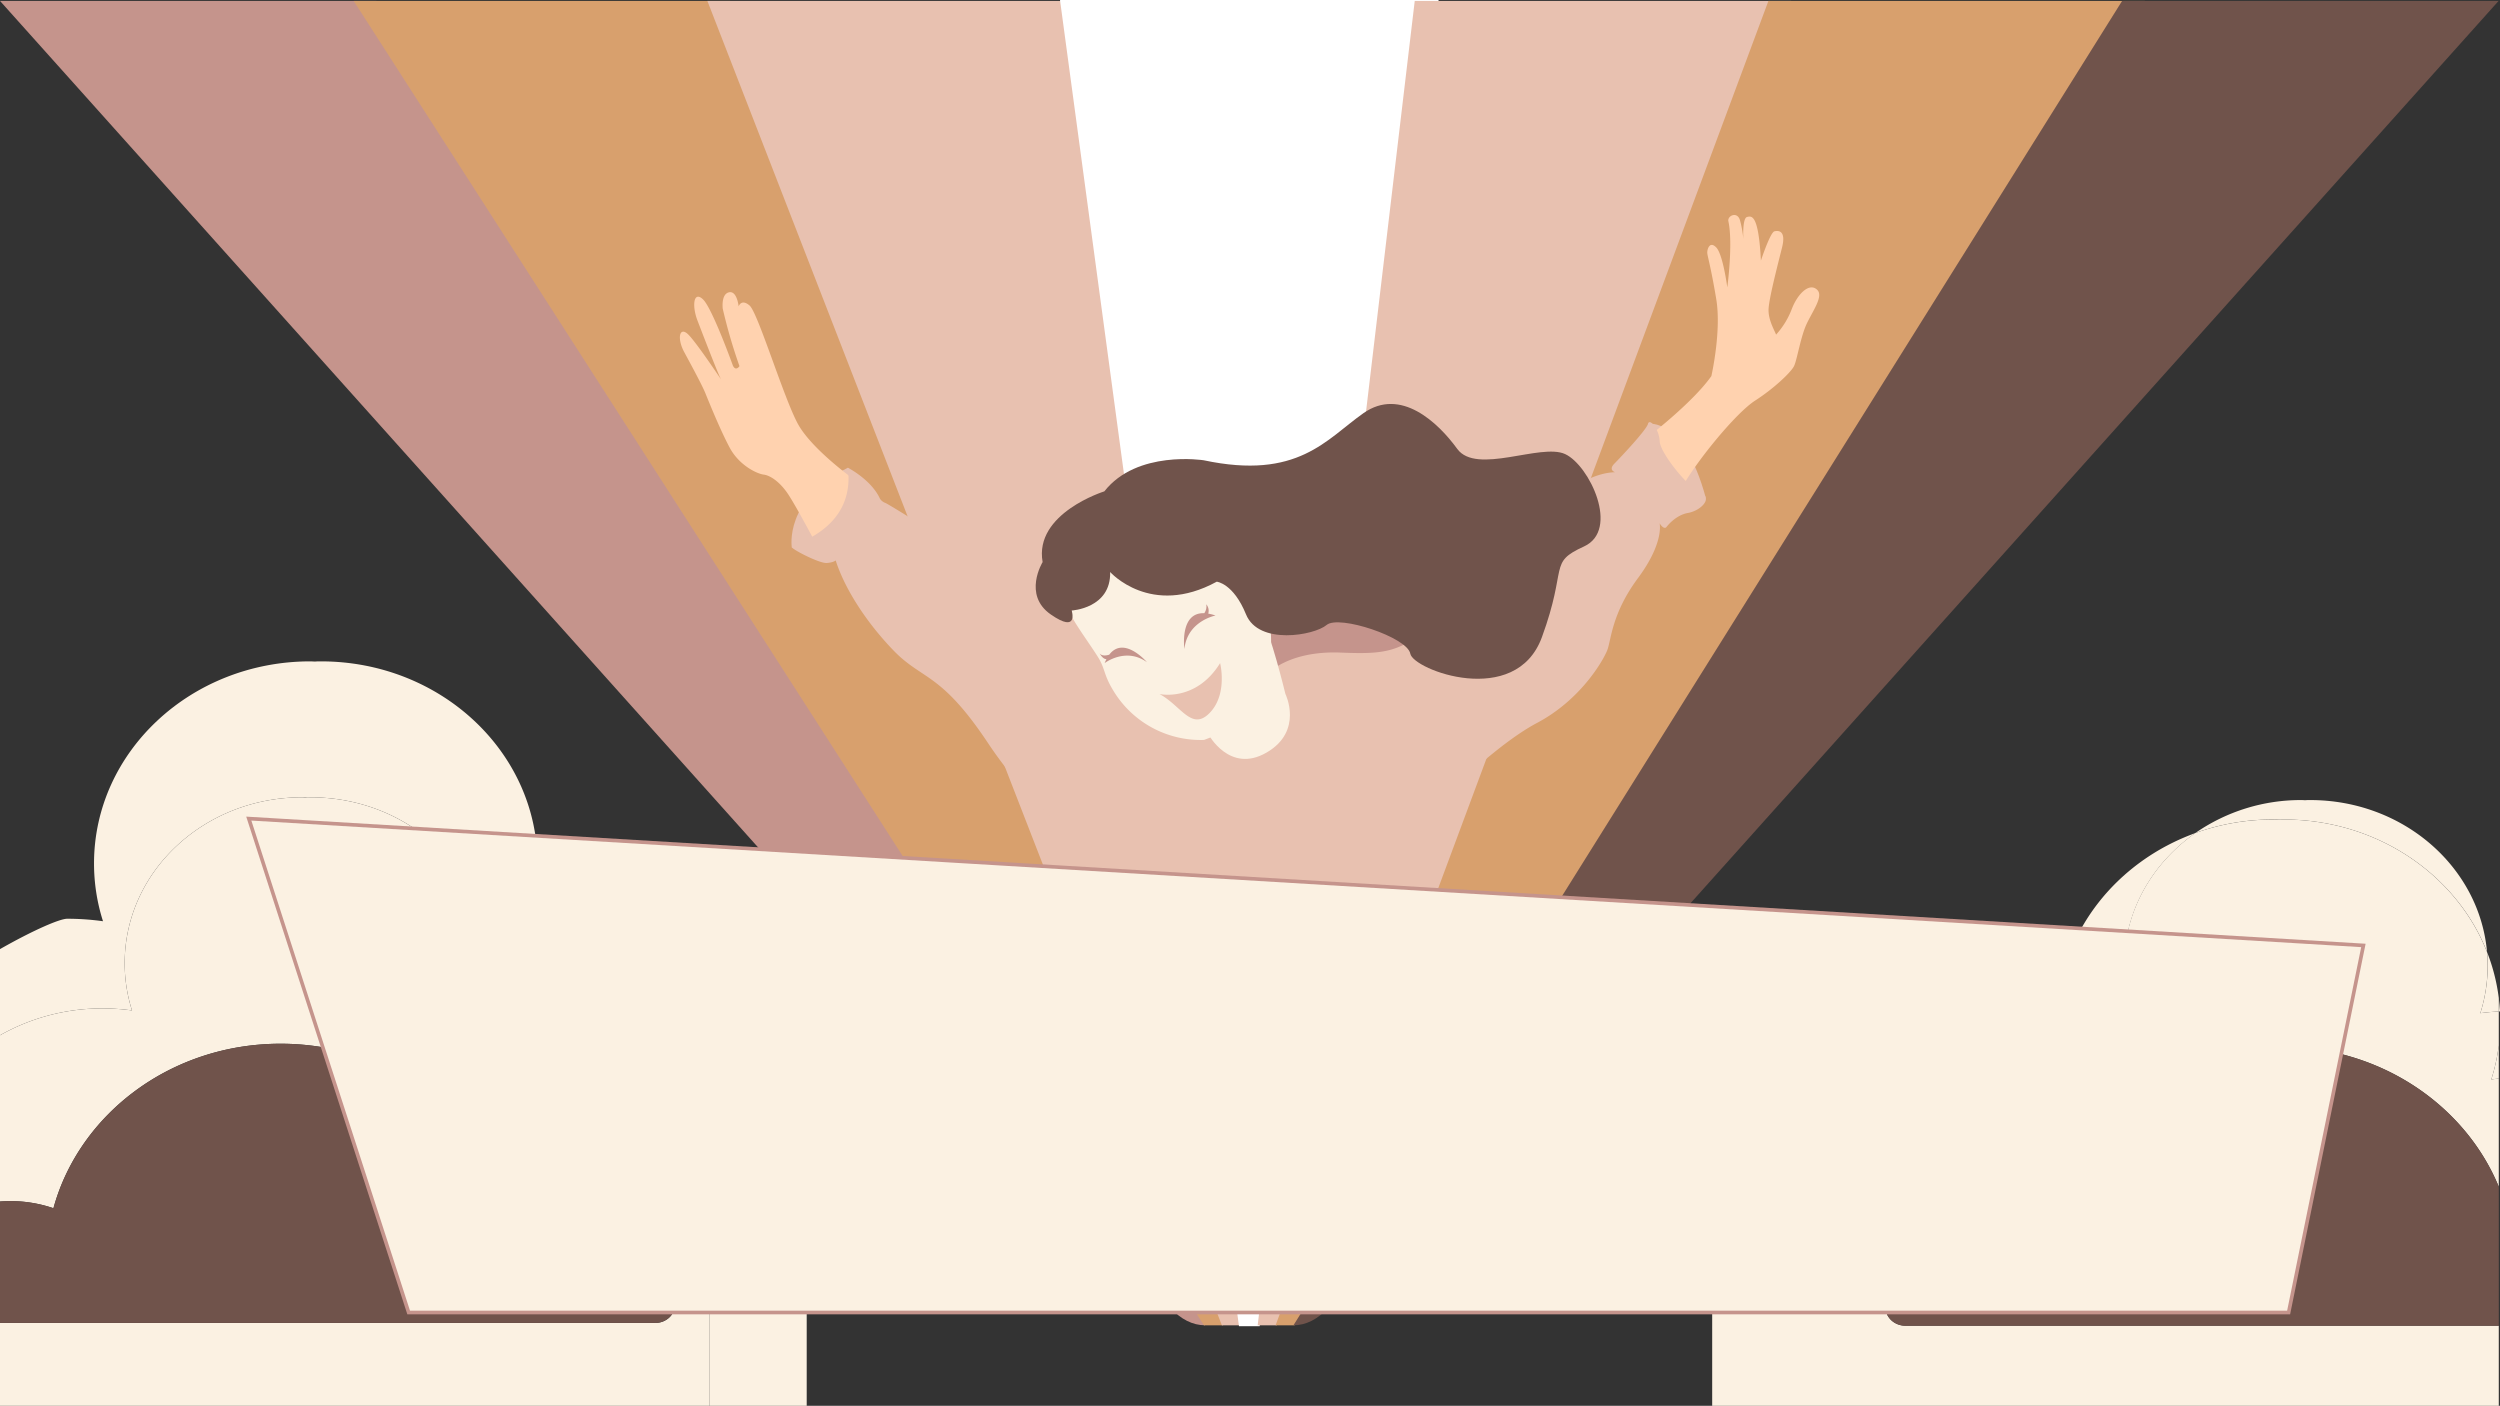 <svg id="woman_happy" xmlns="http://www.w3.org/2000/svg" viewBox="0 0 1366.67 768.5">
  <rect x="0" y="0" width="1366.67" height="768.5" fill="#333333" stroke="none"/>
  <title>about</title>
  <g id="desk">
    <g id="rainbow">
      <g id="rainbow_7">
        <path d="M0,0H205.82l453,724h0c-6.78,0-13.39-3.32-18.92-9.49Z" transform="translate(0 0.5)" style="fill: #c5948c"/>
      </g>
      <g id="rainbow_6">
        <polygon points="193.35 0.5 399.17 0.5 668.59 724.5 658.17 724.5 193.35 0.5" style="fill: #d8a06d"/>
      </g>
      <g id="rainbow_5">
        <polygon points="386.7 0.5 592.52 0.5 678.38 724.5 667.96 724.5 386.7 0.5" style="fill: #e8c1b0"/>
      </g>
      <g id="rainbow_4">
        <polygon points="580.04 0.5 785.87 0.5 688.17 724.5 677.75 724.5 580.04 0.5" style="fill: #fff;stroke: #fff;stroke-miterlimit: 10"/>
      </g>
      <g id="rainbow_3">
        <polygon points="773.39 0.5 979.22 0.5 697.95 724.5 687.53 724.5 773.39 0.5" style="fill: #e8c1b0"/>
      </g>
      <g id="rainbow_2">
        <polygon points="966.74 0.5 1172.56 0.5 707.74 724.5 697.32 724.5 966.74 0.5" style="fill: #d8a06d"/>
      </g>
      <g id="rainbow_1">
        <path d="M1160.09,0h205.82L726,714.51c-5.53,6.17-12.14,9.49-18.92,9.49h0Z" transform="translate(0 0.5)" style="fill: #70534b"/>
      </g>
    </g>
    <g id="clouds_right">
      <path d="M1058.81,597.78a132.18,132.18,0,0,0-48.14,32.37,65.17,65.17,0,0,1,30.79,14A96.28,96.28,0,0,1,1058.81,597.78Z" transform="translate(0 0.5)" style="fill: #fbf1e2"/>
      <path d="M1165.2,553.38a85.28,85.28,0,0,1-4-25.85c0-29.72,15.31-56.11,39-72.64-43.32,15.63-74.32,54.37-75.69,100a115.35,115.35,0,0,1,24.71-2.66A117.61,117.61,0,0,1,1165.2,553.38Z" transform="translate(0 0.5)" style="fill: #fbf1e2"/>
      <path d="M1366.67,552.41c-.14-2.48-.37-4.93-.67-7.36v7.39Z" transform="translate(0 0.5)" style="fill: #fbf1e2"/>
      <path d="M1355.9,553.38c3.32-.46,6.69-.76,10.1-.94v-7.39a104.14,104.14,0,0,0-6.41-25.12c.22,2.51.34,5,.34,7.6A85,85,0,0,1,1355.9,553.38Z" transform="translate(0 0.5)" style="fill: #fbf1e2"/>
      <path d="M1361.91,589.61c1.35-.19,2.72-.35,4.09-.5V571A104.14,104.14,0,0,1,1361.91,589.61Z" transform="translate(0 0.5)" style="fill: #fbf1e2"/>
      <path d="M1010.67,630.15a67.72,67.72,0,0,0-11.29-.95c-32.92,0-60,23.43-63.12,53.41a79.71,79.71,0,0,1,42.13,17.69C981,673.53,992.72,649.23,1010.67,630.15Z" transform="translate(0 0.5)" style="fill: #fbf1e2"/>
      <path d="M1129.31,589.61a103.84,103.84,0,0,1-4.91-31.54c0-1.05,0-2.1,0-3.14-27.32,6-50.66,21.61-65.64,42.85a139.63,139.63,0,0,1,50.93-9.53A141.66,141.66,0,0,1,1129.31,589.61Z" transform="translate(0 0.5)" style="fill: #fbf1e2"/>
      <path d="M1245.61,447.57c1,0,1.9-.07,2.86-.07,51,0,94.49,30.16,111.12,72.43-4.13-46.51-45.84-83.06-96.69-83.06-.79,0-1.57,0-2.35.06s-1.55-.06-2.34-.06a101.12,101.12,0,0,0-58.07,18,125.4,125.4,0,0,1,42.61-7.39C1243.71,447.5,1244.66,447.54,1245.61,447.57Z" transform="translate(0 0.5)" style="fill: #fbf1e2"/>
      <path d="M936,768h430V724.23H1041.63c-6.56,0-11.68-5.42-10.78-11.48,4.67-31.16,33.31-55.14,67.94-55.14a72.54,72.54,0,0,1,23.42,3.91c14.19-51.71,64.4-89.93,124.17-89.93,54.54,0,101.1,31.82,119.62,76.68V589.11c-1.37.15-2.74.31-4.09.5A104.14,104.14,0,0,0,1366,571V552.44c-3.41.18-6.78.48-10.1.94a85,85,0,0,0,4-25.85c0-2.56-.12-5.09-.34-7.6-16.63-42.27-60.11-72.43-111.12-72.43-1,0-1.91,0-2.86.07s-1.9-.07-2.86-.07a125.4,125.4,0,0,0-42.61,7.39c-23.65,16.53-39,42.92-39,72.64a85.28,85.28,0,0,0,4,25.85,117.61,117.61,0,0,0-16-1.11,115.35,115.35,0,0,0-24.71,2.66c0,1,0,2.09,0,3.14a103.84,103.84,0,0,0,4.91,31.54,141.66,141.66,0,0,0-19.57-1.36,139.63,139.63,0,0,0-50.93,9.53,96.28,96.28,0,0,0-17.35,46.36,65.17,65.17,0,0,0-30.79-14c-17.95,19.08-29.7,43.38-32.28,70.15a79.71,79.71,0,0,0-42.13-17.69,56.71,56.71,0,0,0-.31,5.85C936,689.44,936,726.84,936,768Z" transform="translate(0 0.5)" style="fill: #fbf1e2"/>
      <path d="M1246.38,571.59c-59.77,0-110,38.22-124.17,89.93a72.54,72.54,0,0,0-23.42-3.91c-34.63,0-63.27,24-67.94,55.14-.9,6.06,4.22,11.48,10.78,11.48H1366v-76C1347.48,603.41,1300.92,571.59,1246.38,571.59Z" transform="translate(0 0.5)" style="fill: #70534b"/>
    </g>
    <g id="clouds_left">
      <path d="M439.84,613.8c-6.06-62.82-62.55-112-131.36-112a141.77,141.77,0,0,0-19.57,1.36,103.84,103.84,0,0,0,4.91-31.54c0-61.07-53-110.57-118.35-110.57-1,0-1.91,0-2.86.07s-1.9-.07-2.86-.07C104.39,361,51.4,410.5,51.4,471.57a103.84,103.84,0,0,0,4.91,31.54,141.66,141.66,0,0,0-19.57-1.36c-4.11,0-18.69,6.32-36.74,16.6v47.1a113.37,113.37,0,0,1,56.16-14.68,117.61,117.61,0,0,1,16,1.11,85.28,85.28,0,0,1-4-25.85c0-50.07,43.44-90.66,97-90.66.79,0,1.56,0,2.34.06s1.56-.06,2.35-.06c53.59,0,97,40.59,97,90.66a85,85,0,0,1-4,25.85A117.87,117.87,0,0,1,279,550.77c56.42,0,102.73,40.37,107.7,91.87.31-.26.63-.5,1-.76V768H441V612.88Z" transform="translate(0 0.5)" style="fill: #fbf1e2"/>
      <path d="M5.79,656.11A72.54,72.54,0,0,1,29.21,660c14.19-51.71,64.4-89.93,124.17-89.93s110,38.22,124.17,89.93A72.54,72.54,0,0,1,301,656.11c34.64,0,63.28,24,67.94,55.14.91,6.06-4.21,11.48-10.77,11.48H0V768H387.6V641.88c-.32.26-.64.5-1,.76-5-51.5-51.28-91.87-107.7-91.87a117.87,117.87,0,0,0-16.05,1.11,85,85,0,0,0,4-25.85c0-50.07-43.44-90.66-97-90.66-.79,0-1.57,0-2.35.06s-1.55-.06-2.34-.06c-53.59,0-97,40.59-97,90.66a85.28,85.28,0,0,0,4,25.85,117.61,117.61,0,0,0-16-1.11A113.37,113.37,0,0,0,0,565.45v90.89Q2.87,656.12,5.79,656.11Z" transform="translate(0 0.5)" style="fill: #fbf1e2"/>
      <path d="M368.91,711.25c-4.66-31.16-33.3-55.14-67.94-55.14A72.54,72.54,0,0,0,277.55,660c-14.18-51.71-64.39-89.93-124.17-89.93S43.4,608.31,29.21,660a72.54,72.54,0,0,0-23.42-3.91q-2.92,0-5.79.23v66.39H358.14C364.7,722.73,369.82,717.31,368.91,711.25Z" transform="translate(0 0.5)" style="fill: #70534b"/>
    </g>
    <g id="girl">
      <path d="M900.91,231.2s19.55-3.86,31.57,40.38L906.2,268.3Z" transform="translate(0 0.5)" style="fill: #e8c1b0"/>
      <path d="M432.85,298.68s-4.39-26.25,30.67-43.49l8.77,11-18.67,31Z" transform="translate(0 0.5)" style="fill: #e8c1b0"/>
      <path d="M899.61,239.36s25.4-19.27,35.94-34.27c0,0,5.6-24.49,2.67-42.07s-4.76-23.26-4.9-25.2,1.28-6.86,4.94-3,6,21.81,6,21.81,3.24-24.08.59-36.17c-.66-3,4.93-5.69,6.37-.46a59.22,59.22,0,0,1,1.81,10.19s-.64-11.34,2-12.06,6.31-1.35,7.6,23.83c0,0,5.09-15.43,7.38-16,2-.51,6.54-.65,4.19,8.78s-6.94,27-7.37,33.44,4,13.24,4.06,14.3a44.1,44.1,0,0,0,8.6-14c3.29-8.6,9.79-14.77,14-10.45,3.37,3.45-2.39,11.21-5.79,18.39s-5.32,20-7,23.29-10.7,12-21.24,18.79S928,251,920.08,264.92C920.08,264.92,901.91,253.25,899.61,239.36Z" transform="translate(0 0.5)" style="fill: #ffd2af"/>
      <path d="M569,320.16s4,55.23,43.47,89.39S710,445.21,732.35,433.16,837.54,378.67,835,324.24,651.2,222.66,569,320.16Z" transform="translate(0 0.5)" style="fill: #c5948c"/>
      <path d="M468.33,262.67s-24.37-17.1-32.17-31.48-21.82-60.7-26.37-64.65-6,.44-6,.44-.87-8.72-5.3-7.68-3.38,9-3.38,9a288.93,288.93,0,0,0,9.14,31.36s-1.92,3-3.57-.21c0,0-11.29-31.45-16.38-36.3s-6.17,3.35-3,11.6c0,0,11.11,29.09,12.73,31.82s-14.11-21.28-18.39-24.77-5.49,2.89-1.65,10.08c2.11,3.94,9.57,17.54,11.59,22.51s8.09,20,13.3,29.79,15,14.33,18.63,14.78,9.07,4.09,13.61,11.12,12.24,21.65,15.52,27.59C446.66,297.69,470.84,284.31,468.33,262.67Z" transform="translate(0 0.5)" style="fill: #ffd2af"/>
      <path d="M692.19,368.55s11.27-13.49,40.77-12.3,36-.63,64.32-29.28,58.36-68.48,85.62-69.33c0,0-3.88-1.14-.34-4.72S900,234.58,900.91,231.2s6.16,3.11,6.38,9.5,15.6,25.44,22.45,28.27,0,9.73-7,10.95-11.78,7.73-11.78,7.73-1.3,1.75-3.71-2.11c0,0,2.66,10.49-11.83,30s-14.62,34-16.83,39.52-14.41,27-38.41,39.67-64.39,51.39-67.5,64.19,3.54,62.13,14.86,87.41,13.29,52.66,2.78,71.45-19.46-13.3-42.72-6.88-98.94,22.8-124.78,6.64S609.92,603.8,606,569.44s6.18-81.94-9.78-106.76c0,0-30.05-17.76-56-56.81s-35.94-34.41-51.7-50.71-27.06-34.7-31.68-49.31c0,0-1,1.13-4.88,1.42s-17.93-6.89-19.12-8.59,35-8.57,30.67-43.49c0,0,12.19,6.24,17.18,16.19a5.08,5.08,0,0,0,1.95,2.35c1.49,1,0,0,1.84.94s34.94,20.61,42,29.35,19.89,14.22,26.44,16.24,38.65,17.85,43.44,25S684.72,420,692.19,368.55Z" transform="translate(0 0.5)" style="fill: #e8c1b0"/>
      <path d="M660.5,400.75s11.58,21.93,31.89,10.15,10.3-32.06,10.3-32.06-8.6-35.32-12.88-40.35Z" transform="translate(0 0.5)" style="fill: #fbf1e2"/>
      <path d="M658.19,404a55.8,55.8,0,0,1-50-27.68c-4.29-7.17-4.11-10.38-6.79-15.61-2.49-4.85-14.69-21.17-16.15-25.65-14.36-44,20-63.88,30.14-65.91,11.22-2.23,59.86-18.56,75.5,50.06S672.05,398.71,658.19,404Z" transform="translate(0 0.5)" style="fill: #fbf1e2"/>
      <path d="M667,362c-13.25,21.41-33.15,16.9-33.15,16.9,7.74,4.11,12.91,11.71,18.36,13.5,2.83.93,5.75.29,9.14-3.23,5.53-5.74,6.64-13.52,6.55-19.28A38.22,38.22,0,0,0,667,362Z" transform="translate(0 0.5)" style="fill: #e8c1b0"/>
      <g>
        <path d="M660.51,334.94a5.45,5.45,0,0,0-1.09-5.1,6.48,6.48,0,0,1-1.07,4.87c-13.68-.51-10.87,19.6-10.87,19.6,1.54-15.33,17-18.32,17-18.32A23.9,23.9,0,0,0,660.51,334.94Z" transform="translate(0 0.5)" style="fill: #c5948c"/>
        <path d="M606.38,357.4c-1.53.47-4,.88-5.25-.73,0,0,1.68,3.25,3.74,3.16a21.9,21.9,0,0,0-1,2.16s11.54-8.85,23.11-.5C627,361.49,614.42,346.79,606.38,357.4Z" transform="translate(0 0.5)" style="fill: #c5948c"/>
      </g>
      <path d="M606.89,312.21s22.21,25,58.27,5.28c0,0,9.08.85,16,17.87s37.36,11.49,44.07,5.79,44.14,6.78,45.73,15.68,57.68,30,71.95-9,3.24-40.57,23-49.59,3-44.34-10.29-50.5-48.51,11.57-59-2.85-30.91-33.83-51.23-19.55S709.56,262.09,658,251.11c0,0-36.48-5.75-54.29,17,0,0-38.52,12-33.74,38.66,0,0-11,17.88,4.44,28.62s11.45-2.14,11.45-2.14S607.38,332.1,606.89,312.21Z" transform="translate(0 0.5)" style="fill: #70534b"/>
    </g>
    <path id="desk_table" d="M223.4,717H1251.12L1292,516.34,548.75,471.76,136,447Q179.7,582,223.4,717Z" transform="translate(0 0.5)" style="fill: #fbf1e2;stroke: #c5948c;stroke-miterlimit: 10;stroke-width: 2px"/>
  </g>
</svg>
